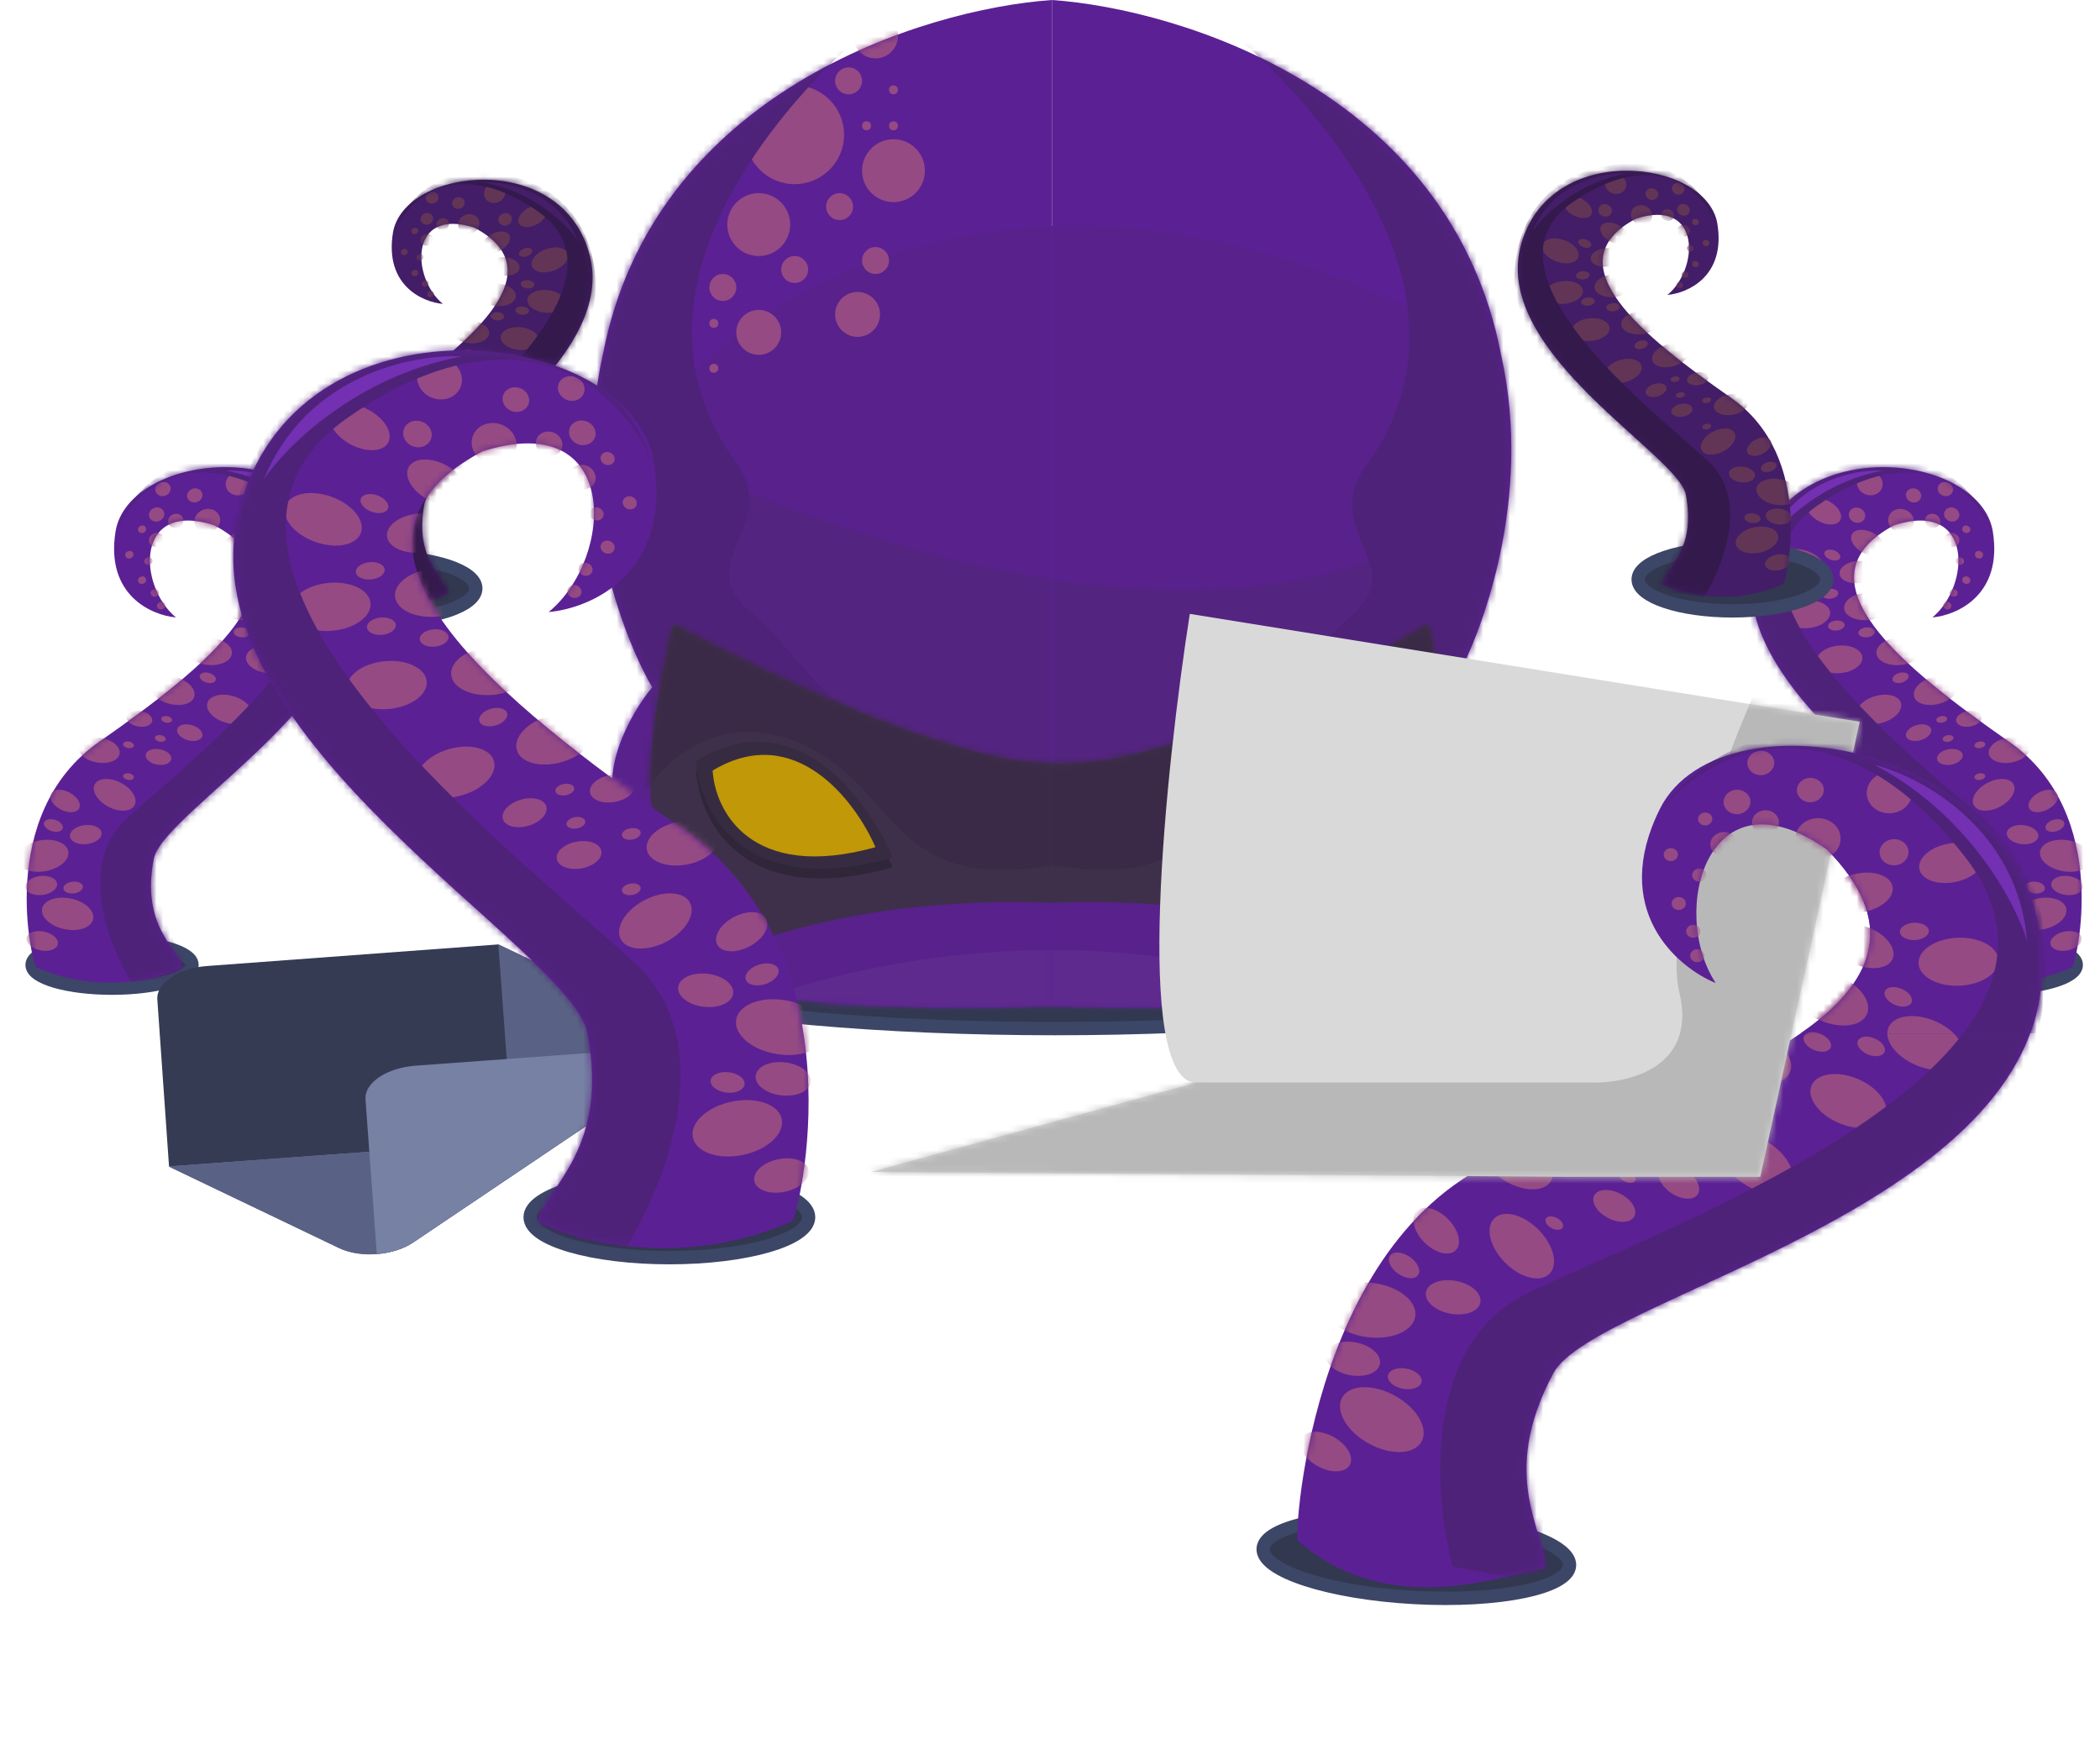 <svg width="315" height="264" viewBox="0 0 315 264" fill="none" xmlns="http://www.w3.org/2000/svg">
<ellipse cx="158.275" cy="142.819" rx="73.43" ry="11.452" fill="#31384F" stroke="#3C4666" stroke-width="2"/>
<path d="M157.793 150.903C105.515 152.52 92.895 144.391 93.12 140.124C98.509 137.429 97.836 130.693 93.12 122.609C89.347 116.141 94.692 106.889 97.836 103.072C93.344 95.437 85.575 74.778 90.425 53.22C97.97 13.878 138.481 1.347 157.793 0V150.903Z" fill="#5C2095"/>
<path d="M157.793 150.903C210.07 152.52 222.69 144.391 222.465 140.124C217.076 137.429 217.749 130.693 222.465 122.609C226.238 116.141 220.893 106.889 217.749 103.072C222.241 95.437 230.01 74.778 225.16 53.22C217.615 13.878 177.104 1.347 157.793 0V150.903Z" fill="#5C2095"/>
<mask id="mask0_45_7083" style="mask-type:alpha" maskUnits="userSpaceOnUse" x="88" y="0" width="139" height="152">
<path d="M157.793 150.903C105.515 152.52 92.895 144.391 93.12 140.124C98.509 137.429 97.836 130.693 93.12 122.609C89.347 116.141 94.692 106.889 97.836 103.072C93.344 95.437 85.575 74.778 90.425 53.22C97.97 13.878 138.481 1.347 157.793 0V150.903Z" fill="#5C2095"/>
<path d="M157.793 150.903C210.07 152.52 222.69 144.391 222.465 140.124C217.076 137.429 217.749 130.693 222.465 122.609C226.238 116.141 220.893 106.889 217.749 103.072C222.241 95.437 230.01 74.778 225.16 53.22C217.615 13.878 177.104 1.347 157.793 0V150.903Z" fill="#5C2095"/>
</mask>
<g mask="url(#mask0_45_7083)">
<circle cx="119.202" cy="20.21" r="7.41" fill="#954A83"/>
<circle cx="134.022" cy="25.6" r="4.716" fill="#954A83"/>
<circle cx="113.812" cy="33.684" r="4.716" fill="#954A83"/>
<circle cx="2.021" cy="2.021" r="2.021" transform="matrix(-1 0 0 1 127.96 28.968)" fill="#954A83"/>
<circle cx="0.674" cy="0.674" r="0.674" transform="matrix(-1 0 0 1 134.696 18.189)" fill="#954A83"/>
<circle cx="0.674" cy="0.674" r="0.674" transform="matrix(-1 0 0 1 134.696 12.8)" fill="#954A83"/>
<circle cx="2.021" cy="2.021" r="2.021" transform="matrix(-1 0 0 1 110.444 41.094)" fill="#954A83"/>
<circle cx="2.021" cy="2.021" r="2.021" transform="matrix(-1 0 0 1 121.223 38.399)" fill="#954A83"/>
<path d="M214.864 47.831C153.964 17.111 112.242 44.013 98.993 61.304C93.154 71.634 80.534 100.243 76.761 132.04C72.989 163.837 173.546 161.457 224.296 156.292C246.527 132.938 275.764 78.55 214.864 47.831Z" fill="#58218C"/>
<path d="M106.402 152.924C124.142 144.615 169.728 133.387 210.148 154.945C207.992 157.101 140.086 154.496 106.402 152.924Z" fill="#5E2A8E"/>
<path d="M206.781 83.535C170.133 98.087 116.508 77.472 94.277 65.346L92.93 63.999C86.642 63.55 75.819 68.58 82.825 92.293C89.831 116.007 171.525 117.893 211.496 115.872C225.194 99.03 243.428 68.984 206.781 83.535Z" fill="#542481"/>
<path d="M137.392 -1.347C120.101 11.003 90.504 42.441 110.445 69.388C117.181 78.82 103.708 84.209 112.466 91.62C118.699 96.894 122.202 103.874 130.747 109.16C135.742 110.959 140.384 112.855 144.128 114.524C138.496 113.165 134.208 111.302 130.747 109.16C113.572 102.975 92.227 97.929 88.887 107.114C84.576 118.971 82.6 67.592 82.15 40.42C92.255 28.07 112.87 3.368 114.487 3.368C116.104 3.368 129.532 -0.674 136.044 -2.695L137.392 -1.347Z" fill="#4F227A"/>
<path d="M177.812 -0.674C195.103 11.677 224.699 43.115 204.758 70.062C198.022 79.493 211.495 84.883 202.737 92.293C196.504 97.567 193.001 104.548 184.456 109.834C179.461 111.633 174.819 113.529 171.075 115.198C176.707 113.839 180.995 111.975 184.456 109.834C201.631 103.649 222.976 98.603 226.316 107.788C230.628 119.644 232.604 68.266 233.053 41.094C222.948 28.743 202.333 4.042 200.716 4.042C199.1 4.042 185.671 2.3365e-05 179.159 -2.021L177.812 -0.674Z" fill="#4F227A"/>
<circle cx="2.021" cy="2.021" r="2.021" transform="matrix(-1 0 0 1 133.35 37.052)" fill="#954A83"/>
<circle cx="2.021" cy="2.021" r="2.021" transform="matrix(-1 0 0 1 129.307 10.105)" fill="#954A83"/>
<circle cx="3.368" cy="3.368" r="3.368" transform="matrix(-1 0 0 1 132.002 43.789)" fill="#954A83"/>
<circle cx="3.368" cy="3.368" r="3.368" transform="matrix(-1 0 0 1 134.696 2.021)" fill="#954A83"/>
<circle cx="3.368" cy="3.368" r="3.368" transform="matrix(-1 0 0 1 117.181 46.483)" fill="#954A83"/>
<circle cx="0.674" cy="0.674" r="0.674" transform="matrix(-1 0 0 1 107.75 47.831)" fill="#954A83"/>
<circle cx="0.674" cy="0.674" r="0.674" transform="matrix(-1 0 0 1 130.654 18.189)" fill="#954A83"/>
<circle cx="0.674" cy="0.674" r="0.674" transform="matrix(-1 0 0 1 107.75 54.568)" fill="#954A83"/>
</g>
<path d="M101.013 93.641C101.013 93.641 139.413 114.524 157.602 114.524V135.408C123.918 134.061 104.382 144.84 104.382 144.84C104.382 144.84 98.358 129.972 97.645 119.914C96.914 109.595 101.013 93.641 101.013 93.641Z" fill="#3E304A"/>
<path d="M214.19 93.641C214.19 93.641 177.812 115.872 157.602 114.524V135.408C191.286 134.061 210.822 144.84 210.822 144.84C210.822 144.84 216.846 129.972 217.559 119.914C218.29 109.595 214.19 93.641 214.19 93.641Z" fill="#3E304A"/>
<mask id="mask1_45_7083" style="mask-type:alpha" maskUnits="userSpaceOnUse" x="97" y="93" width="121" height="52">
<path d="M101.013 93.641C101.013 93.641 139.413 114.524 157.602 114.524V135.408C123.918 134.061 104.382 144.84 104.382 144.84C104.382 144.84 98.358 129.972 97.645 119.914C96.914 109.595 101.013 93.641 101.013 93.641Z" fill="#3E304A"/>
<path d="M214.19 93.641C214.19 93.641 177.812 115.872 157.602 114.524V135.408C191.286 134.061 210.822 144.84 210.822 144.84C210.822 144.84 216.846 129.972 217.559 119.914C218.29 109.595 214.19 93.641 214.19 93.641Z" fill="#3E304A"/>
</mask>
<g mask="url(#mask1_45_7083)">
<path d="M119.202 111.156C106.806 106.306 98.318 115.423 95.623 120.587L94.95 121.261L92.255 115.872L98.992 86.904L158.275 109.809V130.019C158.275 130.019 179.832 126.651 156.254 130.019C132.675 133.387 134.696 117.219 119.202 111.156Z" fill="#3A2A47"/>
<path d="M196.674 111.156C209.07 106.306 217.558 115.423 220.253 120.587L220.926 121.261L223.621 115.872L216.884 86.904L157.601 109.809V130.019C157.601 130.019 136.044 126.651 159.622 130.019C183.201 133.387 181.18 117.219 196.674 111.156Z" fill="#3A2A47"/>
</g>
<path d="M133.906 128.615C130.248 119.966 119.228 104.962 104.417 114.14C104.868 121.61 111.398 134.963 133.906 128.615Z" fill="#372B41"/>
<path d="M131.315 127.067C128.316 120.135 119.235 108.131 106.897 115.57C107.238 121.569 112.6 132.266 131.315 127.067Z" fill="#C09808"/>
<path d="M181.907 128.615C185.566 119.966 196.586 104.962 211.397 114.14C210.945 121.61 204.416 134.963 181.907 128.615Z" fill="#372B41"/>
<path d="M184.498 127.067C187.497 120.135 196.579 108.131 208.916 115.57C208.575 121.569 203.214 132.266 184.498 127.067Z" fill="#C09808"/>
<path d="M133.906 130.09C130.248 121.441 119.228 106.437 104.417 115.615C104.868 123.085 111.398 136.438 133.906 130.09Z" fill="#302639"/>
<path d="M131.315 128.541C128.316 121.61 119.235 109.606 106.897 117.045C107.238 123.044 112.6 133.741 131.315 128.541Z" fill="#120F02"/>
<path d="M181.907 130.09C185.566 121.441 196.586 106.437 211.397 115.615C210.945 123.085 204.416 136.438 181.907 130.09Z" fill="#302639"/>
<path d="M184.498 128.541C187.497 121.61 196.579 109.606 208.916 117.045C208.575 123.044 203.214 133.741 184.498 128.541Z" fill="#120F02"/>
<path d="M133.906 128.615C130.248 119.966 119.228 104.962 104.417 114.14C104.868 121.61 111.398 134.963 133.906 128.615Z" fill="#372B41"/>
<path d="M131.315 127.067C128.316 120.135 119.235 108.131 106.897 115.57C107.238 121.569 112.6 132.266 131.315 127.067Z" fill="#C09808"/>
<path d="M181.907 128.615C185.566 119.966 196.586 104.962 211.397 114.14C210.945 121.61 204.416 134.963 181.907 128.615Z" fill="#372B41"/>
<path d="M184.498 127.067C187.497 120.135 196.579 108.131 208.916 115.57C208.575 121.569 203.214 132.266 184.498 127.067Z" fill="#C09808"/>
<ellipse cx="14.147" cy="4.716" rx="14.147" ry="4.716" transform="matrix(-1 0 0 1 71.37 83.535)" fill="#31384F" stroke="#3C4666" stroke-width="2"/>
<path d="M49.079 88.95C56.965 92.42 64.457 90.396 67.216 88.95C66.559 86.453 62.091 83.825 63.668 75.545C64.813 69.532 92.412 54.488 88.508 38.482C84.565 22.316 60.514 25.076 58.937 34.933C57.675 42.819 63.405 45.316 66.428 45.579C61.697 41.681 61.302 30.991 71.159 34.145C83.776 40.848 69.977 51.888 56.965 60.956C43.954 70.025 48.685 88.556 49.079 88.95Z" fill="#431D67"/>
<mask id="mask2_45_7083" style="mask-type:alpha" maskUnits="userSpaceOnUse" x="47" y="26" width="42" height="65">
<path d="M49.079 88.95C56.965 92.42 64.457 90.396 67.216 88.95C66.559 86.453 62.091 83.825 63.668 75.545C64.813 69.532 92.412 54.488 88.508 38.482C84.565 22.316 60.514 25.076 58.937 34.933C57.675 42.819 63.405 45.316 66.428 45.579C61.697 41.681 61.302 30.991 71.159 34.145C83.776 40.848 69.977 51.888 56.965 60.956C43.954 70.025 48.685 88.556 49.079 88.95Z" fill="#5C2095"/>
</mask>
<g mask="url(#mask2_45_7083)">
<ellipse cx="1.971" cy="1.183" rx="1.971" ry="1.183" transform="matrix(-0.979 -0.202 -0.202 0.979 52.022 84.935)" fill="#623557"/>
<ellipse cx="1.971" cy="1.183" rx="1.971" ry="1.183" transform="matrix(-0.993 0.114 0.114 0.993 51.553 77.415)" fill="#623557"/>
<ellipse cx="1.971" cy="1.183" rx="1.971" ry="1.183" transform="matrix(-0.993 0.114 0.114 0.993 57.073 71.107)" fill="#623557"/>
<ellipse cx="1.971" cy="1.183" rx="1.971" ry="1.183" transform="matrix(-0.886 -0.465 -0.465 0.886 54.978 68.207)" fill="#623557"/>
<ellipse cx="2.786" cy="1.671" rx="2.786" ry="1.671" transform="matrix(-0.886 -0.465 -0.465 0.886 62.074 67.387)" fill="#623557"/>
<ellipse cx="2.577" cy="1.546" rx="2.577" ry="1.546" transform="matrix(-0.985 -0.174 -0.174 0.985 59.708 60.963)" fill="#623557"/>
<ellipse cx="1.611" cy="0.967" rx="1.611" ry="0.967" transform="matrix(-0.985 -0.174 -0.174 0.985 66.018 62.204)" fill="#623557"/>
<ellipse cx="0.679" cy="0.407" rx="0.679" ry="0.407" transform="matrix(-0.985 -0.174 -0.174 0.985 65.23 60.303)" fill="#623557"/>
<ellipse cx="0.679" cy="0.407" rx="0.679" ry="0.407" transform="matrix(-0.985 -0.174 -0.174 0.985 66.018 57.937)" fill="#623557"/>
<ellipse cx="0.679" cy="0.407" rx="0.679" ry="0.407" transform="matrix(-0.985 -0.174 -0.174 0.985 61.286 65.034)" fill="#623557"/>
<ellipse cx="0.679" cy="0.407" rx="0.679" ry="0.407" transform="matrix(-0.985 -0.174 -0.174 0.985 61.286 61.091)" fill="#623557"/>
<ellipse cx="1.611" cy="0.967" rx="1.611" ry="0.967" transform="matrix(-0.985 -0.174 -0.174 0.985 63.651 57.472)" fill="#623557"/>
<ellipse cx="1.611" cy="0.967" rx="1.611" ry="0.967" transform="matrix(-0.961 -0.278 -0.278 0.961 69.961 59.386)" fill="#623557"/>
<ellipse cx="2.847" cy="1.708" rx="2.847" ry="1.708" transform="matrix(-0.961 -0.278 -0.278 0.961 69.171 53.765)" fill="#623557"/>
<ellipse cx="2.847" cy="1.708" rx="2.847" ry="1.708" transform="matrix(-0.995 -0.095 -0.095 0.995 73.531 48.343)" fill="#623557"/>
<ellipse cx="2.847" cy="1.708" rx="2.847" ry="1.708" transform="matrix(-0.995 -0.095 -0.095 0.995 77.53 42.769)" fill="#623557"/>
<ellipse cx="2.31" cy="1.386" rx="2.31" ry="1.386" transform="matrix(-0.995 -0.095 -0.095 0.995 78.069 38.797)" fill="#623557"/>
<ellipse cx="2.31" cy="1.386" rx="2.31" ry="1.386" transform="matrix(-0.881 0.474 0.474 0.881 75.745 34.044)" fill="#623557"/>
<ellipse cx="2.31" cy="1.386" rx="2.31" ry="1.386" transform="matrix(-0.881 0.474 0.474 0.881 81.265 30.101)" fill="#623557"/>
<ellipse cx="2.847" cy="1.708" rx="2.847" ry="1.708" transform="matrix(-0.961 -0.278 -0.278 0.961 76.269 56.13)" fill="#623557"/>
<ellipse cx="2.847" cy="1.708" rx="2.847" ry="1.708" transform="matrix(-0.995 -0.095 -0.095 0.995 80.944 49.349)" fill="#623557"/>
<ellipse cx="2.847" cy="1.708" rx="2.847" ry="1.708" transform="matrix(-0.995 -0.095 -0.095 0.995 84.943 43.775)" fill="#623557"/>
<ellipse cx="2.847" cy="1.708" rx="2.847" ry="1.708" transform="matrix(-0.942 0.337 0.337 0.942 84.58 36.41)" fill="#623557"/>
<ellipse cx="1.029" cy="0.618" rx="1.029" ry="0.618" transform="matrix(-0.961 -0.278 -0.278 0.961 71.537 52.754)" fill="#623557"/>
<ellipse cx="1.029" cy="0.618" rx="1.029" ry="0.618" transform="matrix(-0.995 -0.095 -0.095 0.995 75.669 46.91)" fill="#623557"/>
<ellipse cx="1.029" cy="0.618" rx="1.029" ry="0.618" transform="matrix(-0.995 -0.095 -0.095 0.995 79.423 46.068)" fill="#623557"/>
<ellipse cx="1.029" cy="0.618" rx="1.029" ry="0.618" transform="matrix(-0.995 -0.095 -0.095 0.995 80.212 42.125)" fill="#623557"/>
<ellipse cx="1.029" cy="0.618" rx="1.029" ry="0.618" transform="matrix(-0.942 0.337 0.337 0.942 79.596 36.925)" fill="#623557"/>
<ellipse cx="1.029" cy="0.933" rx="1.029" ry="0.933" transform="matrix(-0.942 0.337 0.337 0.942 76.429 31.678)" fill="#623557"/>
<ellipse cx="1.615" cy="1.463" rx="1.615" ry="1.463" transform="matrix(-0.942 0.337 0.337 0.942 75.224 27.039)" fill="#623557"/>
<ellipse cx="1.615" cy="1.463" rx="1.615" ry="1.463" transform="matrix(-0.942 0.337 0.337 0.942 71.34 31.678)" fill="#623557"/>
<ellipse cx="0.958" cy="0.868" rx="0.958" ry="0.868" transform="matrix(-0.942 0.337 0.337 0.942 69.375 29.312)" fill="#623557"/>
<ellipse cx="0.958" cy="0.868" rx="0.958" ry="0.868" transform="matrix(-0.942 0.337 0.337 0.942 65.432 28.524)" fill="#623557"/>
<ellipse cx="0.958" cy="0.868" rx="0.958" ry="0.868" transform="matrix(-0.942 0.337 0.337 0.942 67.01 32.467)" fill="#623557"/>
<ellipse cx="0.958" cy="0.868" rx="0.958" ry="0.868" transform="matrix(-0.942 0.337 0.337 0.942 64.644 31.678)" fill="#623557"/>
<ellipse cx="0.958" cy="0.868" rx="0.958" ry="0.868" transform="matrix(-0.942 0.337 0.337 0.942 64.644 34.833)" fill="#623557"/>
<ellipse cx="0.508" cy="0.46" rx="0.508" ry="0.46" transform="matrix(-0.942 0.337 0.337 0.942 62.553 34.044)" fill="#623557"/>
<ellipse cx="0.508" cy="0.46" rx="0.508" ry="0.46" transform="matrix(-0.942 0.337 0.337 0.942 60.976 37.198)" fill="#623557"/>
<ellipse cx="0.508" cy="0.46" rx="0.508" ry="0.46" transform="matrix(-0.942 0.337 0.337 0.942 63.341 37.987)" fill="#623557"/>
<ellipse cx="0.508" cy="0.46" rx="0.508" ry="0.46" transform="matrix(-0.942 0.337 0.337 0.942 62.553 40.352)" fill="#623557"/>
<ellipse cx="0.508" cy="0.46" rx="0.508" ry="0.46" transform="matrix(-0.942 0.337 0.337 0.942 64.131 41.93)" fill="#623557"/>
<ellipse cx="0.508" cy="0.46" rx="0.508" ry="0.46" transform="matrix(-0.942 0.337 0.337 0.942 64.919 43.507)" fill="#623557"/>
<ellipse cx="1.216" cy="0.729" rx="1.216" ry="0.729" transform="matrix(-0.993 0.114 0.114 0.993 54.81 78.204)" fill="#623557"/>
<ellipse cx="1.216" cy="0.729" rx="1.216" ry="0.729" transform="matrix(-0.954 -0.298 -0.298 0.954 52.612 71.043)" fill="#623557"/>
<ellipse cx="3.231" cy="1.939" rx="3.231" ry="1.939" transform="matrix(-0.979 -0.202 -0.202 0.979 56.555 81.086)" fill="#623557"/>
<ellipse cx="3.231" cy="1.939" rx="3.231" ry="1.939" transform="matrix(-0.986 0.166 0.166 0.986 52.757 72.684)" fill="#623557"/>
<path d="M60.143 70.712C54.15 76.39 58.171 86.484 60.931 90.821L70.788 89.638C66.188 87.535 60.064 80.806 72.366 70.712C84.667 60.619 88.794 48.895 89.32 44.295C89.714 40.352 88.452 29.391 77.097 26.552C65.742 23.714 60.406 30.495 58.96 35.227C60.931 29.838 68.344 23.162 80.645 31.678C96.023 42.324 67.634 63.615 60.143 70.712Z" fill="#34194C"/>
</g>
<path d="M72.61 27.381C76.044 27.191 83.672 28.672 86.704 36.12C85.131 33.788 80.111 28.776 72.61 27.381Z" fill="#441E69"/>
<ellipse cx="11.993" cy="3.482" rx="11.993" ry="3.482" transform="matrix(-1 0 0 1 28.801 141.245)" fill="#31384F" stroke="#3C4666" stroke-width="2"/>
<path d="M5.405 145.07C14.945 149.267 24.008 146.819 27.346 145.07C26.552 142.049 21.146 138.869 23.054 128.852C24.439 121.579 57.826 103.379 53.103 84.016C48.334 64.46 19.238 67.799 17.33 79.724C15.803 89.263 22.736 92.284 26.392 92.602C20.669 87.886 20.192 74.954 32.116 78.77C47.38 86.878 30.685 100.234 14.945 111.204C-0.795 122.175 4.928 144.593 5.405 145.07Z" fill="#5C2095"/>
<mask id="mask3_45_7083" style="mask-type:alpha" maskUnits="userSpaceOnUse" x="4" y="70" width="50" height="78">
<path d="M5.404 145.07C14.944 149.267 24.007 146.819 27.345 145.07C26.55 142.049 21.145 138.869 23.053 128.852C24.438 121.579 57.825 103.379 53.102 84.016C48.333 64.46 19.237 67.799 17.329 79.724C15.803 89.263 22.735 92.284 26.392 92.602C20.668 87.886 20.191 74.954 32.115 78.77C47.379 86.878 30.684 100.234 14.944 111.204C-0.796 122.175 4.927 144.593 5.404 145.07Z" fill="#5C2095"/>
</mask>
<g mask="url(#mask3_45_7083)">
<ellipse cx="2.385" cy="1.431" rx="2.385" ry="1.431" transform="matrix(-0.979 -0.202 -0.202 0.979 8.964 140.212)" fill="#954A83"/>
<ellipse cx="2.385" cy="1.431" rx="2.385" ry="1.431" transform="matrix(-0.993 0.114 0.114 0.993 8.397 131.115)" fill="#954A83"/>
<ellipse cx="2.385" cy="1.431" rx="2.385" ry="1.431" transform="matrix(-0.993 0.114 0.114 0.993 15.074 123.484)" fill="#954A83"/>
<ellipse cx="2.385" cy="1.431" rx="2.385" ry="1.431" transform="matrix(-0.886 -0.465 -0.465 0.886 12.54 119.976)" fill="#954A83"/>
<ellipse cx="3.37" cy="2.022" rx="3.37" ry="2.022" transform="matrix(-0.886 -0.465 -0.465 0.886 21.126 118.983)" fill="#954A83"/>
<ellipse cx="3.118" cy="1.871" rx="3.118" ry="1.871" transform="matrix(-0.985 -0.174 -0.174 0.985 18.264 111.212)" fill="#954A83"/>
<ellipse cx="1.949" cy="1.17" rx="1.949" ry="1.17" transform="matrix(-0.985 -0.174 -0.174 0.985 25.895 112.714)" fill="#954A83"/>
<ellipse cx="0.821" cy="0.493" rx="0.821" ry="0.493" transform="matrix(-0.985 -0.174 -0.174 0.985 24.941 110.413)" fill="#954A83"/>
<ellipse cx="0.821" cy="0.493" rx="0.821" ry="0.493" transform="matrix(-0.985 -0.174 -0.174 0.985 25.895 107.552)" fill="#954A83"/>
<ellipse cx="0.821" cy="0.493" rx="0.821" ry="0.493" transform="matrix(-0.985 -0.174 -0.174 0.985 20.172 116.137)" fill="#954A83"/>
<ellipse cx="0.821" cy="0.493" rx="0.821" ry="0.493" transform="matrix(-0.985 -0.174 -0.174 0.985 20.172 111.367)" fill="#954A83"/>
<ellipse cx="1.949" cy="1.17" rx="1.949" ry="1.17" transform="matrix(-0.985 -0.174 -0.174 0.985 23.033 106.99)" fill="#954A83"/>
<ellipse cx="1.949" cy="1.17" rx="1.949" ry="1.17" transform="matrix(-0.961 -0.278 -0.278 0.961 30.665 109.305)" fill="#954A83"/>
<ellipse cx="3.444" cy="2.066" rx="3.444" ry="2.066" transform="matrix(-0.961 -0.278 -0.278 0.961 29.711 102.505)" fill="#954A83"/>
<ellipse cx="3.444" cy="2.066" rx="3.444" ry="2.066" transform="matrix(-0.995 -0.095 -0.095 0.995 34.984 95.946)" fill="#954A83"/>
<ellipse cx="3.444" cy="2.066" rx="3.444" ry="2.066" transform="matrix(-0.995 -0.095 -0.095 0.995 39.823 89.203)" fill="#954A83"/>
<ellipse cx="2.794" cy="1.676" rx="2.794" ry="1.676" transform="matrix(-0.995 -0.095 -0.095 0.995 40.476 84.397)" fill="#954A83"/>
<ellipse cx="2.794" cy="1.676" rx="2.794" ry="1.676" transform="matrix(-0.881 0.474 0.474 0.881 37.664 78.648)" fill="#954A83"/>
<ellipse cx="2.794" cy="1.676" rx="2.794" ry="1.676" transform="matrix(-0.881 0.474 0.474 0.881 44.341 73.878)" fill="#954A83"/>
<ellipse cx="3.444" cy="2.066" rx="3.444" ry="2.066" transform="matrix(-0.961 -0.278 -0.278 0.961 38.297 105.366)" fill="#954A83"/>
<ellipse cx="3.444" cy="2.066" rx="3.444" ry="2.066" transform="matrix(-0.995 -0.095 -0.095 0.995 43.953 97.163)" fill="#954A83"/>
<ellipse cx="3.444" cy="2.066" rx="3.444" ry="2.066" transform="matrix(-0.995 -0.095 -0.095 0.995 48.79 90.42)" fill="#954A83"/>
<ellipse cx="3.444" cy="2.066" rx="3.444" ry="2.066" transform="matrix(-0.942 0.337 0.337 0.942 48.352 81.51)" fill="#954A83"/>
<ellipse cx="1.245" cy="0.747" rx="1.245" ry="0.747" transform="matrix(-0.961 -0.278 -0.278 0.961 32.573 101.281)" fill="#954A83"/>
<ellipse cx="1.245" cy="0.747" rx="1.245" ry="0.747" transform="matrix(-0.995 -0.095 -0.095 0.995 37.57 94.212)" fill="#954A83"/>
<ellipse cx="1.245" cy="0.747" rx="1.245" ry="0.747" transform="matrix(-0.995 -0.095 -0.095 0.995 42.112 93.193)" fill="#954A83"/>
<ellipse cx="1.245" cy="0.747" rx="1.245" ry="0.747" transform="matrix(-0.995 -0.095 -0.095 0.995 43.066 88.423)" fill="#954A83"/>
<ellipse cx="1.245" cy="0.747" rx="1.245" ry="0.747" transform="matrix(-0.942 0.337 0.337 0.942 42.321 82.133)" fill="#954A83"/>
<ellipse cx="1.245" cy="1.128" rx="1.245" ry="1.128" transform="matrix(-0.942 0.337 0.337 0.942 38.49 75.786)" fill="#954A83"/>
<ellipse cx="1.953" cy="1.77" rx="1.953" ry="1.77" transform="matrix(-0.942 0.337 0.337 0.942 37.033 70.173)" fill="#954A83"/>
<ellipse cx="1.953" cy="1.77" rx="1.953" ry="1.77" transform="matrix(-0.942 0.337 0.337 0.942 32.335 75.786)" fill="#954A83"/>
<ellipse cx="1.159" cy="1.051" rx="1.159" ry="1.051" transform="matrix(-0.942 0.337 0.337 0.942 29.957 72.924)" fill="#954A83"/>
<ellipse cx="1.159" cy="1.051" rx="1.159" ry="1.051" transform="matrix(-0.942 0.337 0.337 0.942 25.188 71.97)" fill="#954A83"/>
<ellipse cx="1.159" cy="1.051" rx="1.159" ry="1.051" transform="matrix(-0.942 0.337 0.337 0.942 27.096 76.74)" fill="#954A83"/>
<ellipse cx="1.159" cy="1.051" rx="1.159" ry="1.051" transform="matrix(-0.942 0.337 0.337 0.942 24.233 75.786)" fill="#954A83"/>
<ellipse cx="1.159" cy="1.051" rx="1.159" ry="1.051" transform="matrix(-0.942 0.337 0.337 0.942 24.233 79.601)" fill="#954A83"/>
<ellipse cx="0.614" cy="0.557" rx="0.614" ry="0.557" transform="matrix(-0.942 0.337 0.337 0.942 21.705 78.648)" fill="#954A83"/>
<ellipse cx="0.614" cy="0.557" rx="0.614" ry="0.557" transform="matrix(-0.942 0.337 0.337 0.942 19.797 82.464)" fill="#954A83"/>
<ellipse cx="0.614" cy="0.557" rx="0.614" ry="0.557" transform="matrix(-0.942 0.337 0.337 0.942 22.658 83.418)" fill="#954A83"/>
<ellipse cx="0.614" cy="0.557" rx="0.614" ry="0.557" transform="matrix(-0.942 0.337 0.337 0.942 21.705 86.279)" fill="#954A83"/>
<ellipse cx="0.614" cy="0.557" rx="0.614" ry="0.557" transform="matrix(-0.942 0.337 0.337 0.942 23.612 88.187)" fill="#954A83"/>
<ellipse cx="0.614" cy="0.557" rx="0.614" ry="0.557" transform="matrix(-0.942 0.337 0.337 0.942 24.566 90.095)" fill="#954A83"/>
<ellipse cx="1.471" cy="0.882" rx="1.471" ry="0.882" transform="matrix(-0.993 0.114 0.114 0.993 12.338 132.069)" fill="#954A83"/>
<ellipse cx="1.471" cy="0.882" rx="1.471" ry="0.882" transform="matrix(-0.954 -0.298 -0.298 0.954 9.679 123.407)" fill="#954A83"/>
<ellipse cx="3.909" cy="2.345" rx="3.909" ry="2.345" transform="matrix(-0.979 -0.202 -0.202 0.979 14.448 135.557)" fill="#954A83"/>
<ellipse cx="3.909" cy="2.345" rx="3.909" ry="2.345" transform="matrix(-0.986 0.166 0.166 0.986 9.854 125.391)" fill="#954A83"/>
<path d="M18.789 123.007C11.539 129.875 16.404 142.086 19.743 147.333L31.667 145.902C26.102 143.358 18.693 135.217 33.575 123.007C48.457 110.796 53.449 96.614 54.085 91.049C54.562 86.279 53.036 73.019 39.299 69.585C25.562 66.151 19.107 74.355 17.358 80.079C19.743 73.56 28.71 65.483 43.592 75.786C62.194 88.664 27.851 114.421 18.789 123.007Z" fill="#4F227A"/>
</g>
<path d="M33.872 70.588C38.027 70.357 47.254 72.148 50.922 81.159C49.019 78.338 42.946 72.274 33.872 70.588Z" fill="#7330B3"/>
<ellipse cx="299.446" cy="144.726" rx="11.993" ry="3.482" fill="#31384F" stroke="#3C4666" stroke-width="2"/>
<path d="M310.849 145.07C301.309 149.267 292.246 146.819 288.907 145.07C289.702 142.049 295.108 138.869 293.2 128.852C291.815 121.579 258.428 103.379 263.151 84.016C267.92 64.46 297.016 67.799 298.924 79.724C300.45 89.263 293.518 92.284 289.861 92.602C295.585 87.886 296.062 74.954 284.138 78.77C268.874 86.878 285.569 100.234 301.309 111.204C317.049 122.175 311.326 144.593 310.849 145.07Z" fill="#5C2095"/>
<mask id="mask4_45_7083" style="mask-type:alpha" maskUnits="userSpaceOnUse" x="262" y="70" width="51" height="78">
<path d="M310.85 145.07C301.31 149.267 292.247 146.819 288.908 145.07C289.703 142.049 295.109 138.869 293.201 128.852C291.816 121.579 258.429 103.379 263.152 84.016C267.921 64.46 297.017 67.799 298.925 79.724C300.451 89.263 293.519 92.284 289.862 92.602C295.586 87.886 296.063 74.954 284.139 78.77C268.875 86.878 285.57 100.234 301.31 111.204C317.05 122.175 311.326 144.593 310.85 145.07Z" fill="#5C2095"/>
</mask>
<g mask="url(#mask4_45_7083)">
<ellipse cx="309.915" cy="141.132" rx="2.385" ry="1.431" transform="rotate(-11.656 309.915 141.132)" fill="#954A83"/>
<ellipse cx="310.062" cy="132.81" rx="2.385" ry="1.431" transform="rotate(6.569 310.062 132.81)" fill="#954A83"/>
<ellipse cx="303.385" cy="125.178" rx="2.385" ry="1.431" transform="rotate(6.569 303.385 125.178)" fill="#954A83"/>
<ellipse cx="306.491" cy="120.135" rx="2.385" ry="1.431" transform="rotate(-27.686 306.491 120.135)" fill="#954A83"/>
<ellipse cx="299.051" cy="119.208" rx="3.37" ry="2.022" transform="rotate(-27.686 299.051 119.208)" fill="#954A83"/>
<ellipse cx="301.386" cy="112.513" rx="3.118" ry="1.871" transform="rotate(-10.008 301.386 112.513)" fill="#954A83"/>
<ellipse cx="292.481" cy="113.527" rx="1.949" ry="1.17" transform="rotate(-10.008 292.481 113.527)" fill="#954A83"/>
<ellipse cx="292.207" cy="110.756" rx="0.821" ry="0.493" transform="rotate(-10.008 292.207 110.756)" fill="#954A83"/>
<ellipse cx="291.252" cy="107.894" rx="0.821" ry="0.493" transform="rotate(-10.008 291.252 107.894)" fill="#954A83"/>
<ellipse cx="296.976" cy="116.48" rx="0.821" ry="0.493" transform="rotate(-10.008 296.976 116.48)" fill="#954A83"/>
<ellipse cx="296.976" cy="111.71" rx="0.821" ry="0.493" transform="rotate(-10.008 296.976 111.71)" fill="#954A83"/>
<ellipse cx="295.344" cy="107.803" rx="1.949" ry="1.17" transform="rotate(-10.008 295.344 107.803)" fill="#954A83"/>
<ellipse cx="287.787" cy="109.886" rx="1.949" ry="1.17" transform="rotate(-16.151 287.787 109.886)" fill="#954A83"/>
<ellipse cx="290.425" cy="103.531" rx="3.444" ry="2.066" transform="rotate(-16.151 290.425 103.531)" fill="#954A83"/>
<ellipse cx="284.894" cy="97.676" rx="3.444" ry="2.066" transform="rotate(-5.443 284.894 97.676)" fill="#954A83"/>
<ellipse cx="280.055" cy="90.933" rx="3.444" ry="2.066" transform="rotate(-5.443 280.055 90.933)" fill="#954A83"/>
<ellipse cx="278.719" cy="85.801" rx="2.794" ry="1.676" transform="rotate(-5.443 278.719 85.801)" fill="#954A83"/>
<ellipse cx="280.257" cy="81.447" rx="2.794" ry="1.676" transform="rotate(28.265 280.257 81.447)" fill="#954A83"/>
<ellipse cx="273.58" cy="76.677" rx="2.794" ry="1.676" transform="rotate(28.265 273.58 76.677)" fill="#954A83"/>
<ellipse cx="281.84" cy="106.393" rx="3.444" ry="2.066" transform="rotate(-16.151 281.84 106.393)" fill="#954A83"/>
<ellipse cx="275.925" cy="98.893" rx="3.444" ry="2.066" transform="rotate(-5.443 275.925 98.893)" fill="#954A83"/>
<ellipse cx="271.088" cy="92.15" rx="3.444" ry="2.066" transform="rotate(-5.443 271.088 92.15)" fill="#954A83"/>
<ellipse cx="270.448" cy="84.615" rx="3.444" ry="2.066" transform="rotate(19.692 270.448 84.615)" fill="#954A83"/>
<ellipse cx="285.084" cy="101.652" rx="1.245" ry="0.747" transform="rotate(-16.151 285.084 101.652)" fill="#954A83"/>
<ellipse cx="279.994" cy="94.838" rx="1.245" ry="0.747" transform="rotate(-5.443 279.994 94.838)" fill="#954A83"/>
<ellipse cx="275.452" cy="93.819" rx="1.245" ry="0.747" transform="rotate(-5.443 275.452 93.819)" fill="#954A83"/>
<ellipse cx="274.498" cy="89.049" rx="1.245" ry="0.747" transform="rotate(-5.443 274.498 89.049)" fill="#954A83"/>
<ellipse cx="274.853" cy="83.256" rx="1.245" ry="0.747" transform="rotate(19.692 274.853 83.256)" fill="#954A83"/>
<ellipse cx="278.556" cy="77.268" rx="1.245" ry="1.128" transform="rotate(19.692 278.556 77.268)" fill="#954A83"/>
<ellipse cx="280.463" cy="72.498" rx="1.953" ry="1.77" transform="rotate(19.692 280.463 72.498)" fill="#954A83"/>
<ellipse cx="285.161" cy="78.111" rx="1.953" ry="1.77" transform="rotate(19.692 285.161 78.111)" fill="#954A83"/>
<ellipse cx="287.034" cy="74.304" rx="1.159" ry="1.051" transform="rotate(19.692 287.034 74.304)" fill="#954A83"/>
<ellipse cx="291.804" cy="73.35" rx="1.159" ry="1.051" transform="rotate(19.692 291.804 73.35)" fill="#954A83"/>
<ellipse cx="289.896" cy="78.12" rx="1.159" ry="1.051" transform="rotate(19.692 289.896 78.12)" fill="#954A83"/>
<ellipse cx="292.758" cy="77.166" rx="1.159" ry="1.051" transform="rotate(19.692 292.758 77.166)" fill="#954A83"/>
<ellipse cx="292.758" cy="80.981" rx="1.159" ry="1.051" transform="rotate(19.692 292.758 80.981)" fill="#954A83"/>
<ellipse cx="294.94" cy="79.379" rx="0.614" ry="0.557" transform="rotate(19.692 294.94 79.379)" fill="#954A83"/>
<ellipse cx="296.848" cy="83.195" rx="0.614" ry="0.557" transform="rotate(19.692 296.848 83.195)" fill="#954A83"/>
<ellipse cx="293.987" cy="84.149" rx="0.614" ry="0.557" transform="rotate(19.692 293.987 84.149)" fill="#954A83"/>
<ellipse cx="294.94" cy="87.011" rx="0.614" ry="0.557" transform="rotate(19.692 294.94 87.011)" fill="#954A83"/>
<ellipse cx="293.032" cy="88.919" rx="0.614" ry="0.557" transform="rotate(19.692 293.032 88.919)" fill="#954A83"/>
<ellipse cx="292.078" cy="90.826" rx="0.614" ry="0.557" transform="rotate(19.692 292.078 90.826)" fill="#954A83"/>
<ellipse cx="305.276" cy="133.114" rx="1.471" ry="0.882" transform="rotate(6.569 305.276 133.114)" fill="#954A83"/>
<ellipse cx="308.242" cy="123.811" rx="1.471" ry="0.882" transform="rotate(-17.354 308.242 123.811)" fill="#954A83"/>
<ellipse cx="306.108" cy="137.064" rx="3.909" ry="2.345" transform="rotate(-11.656 306.108 137.064)" fill="#954A83"/>
<ellipse cx="309.865" cy="128.352" rx="3.909" ry="2.345" transform="rotate(9.544 309.865 128.352)" fill="#954A83"/>
<path d="M297.465 123.007C304.715 129.875 299.85 142.086 296.511 147.333L284.587 145.902C290.151 143.358 297.561 135.217 282.679 123.007C267.797 110.796 262.805 96.614 262.169 91.049C261.692 86.279 263.218 73.019 276.955 69.585C290.692 66.151 297.147 74.355 298.896 80.079C296.511 73.56 287.544 65.483 272.662 75.786C254.06 88.664 288.403 114.421 297.465 123.007Z" fill="#4F227A"/>
</g>
<path d="M282.382 70.588C278.227 70.357 269 72.148 265.332 81.159C267.234 78.338 273.308 72.274 282.382 70.588Z" fill="#7330B3"/>
<ellipse cx="14.147" cy="4.716" rx="14.147" ry="4.716" transform="matrix(-1 0 0 1 274.018 82.188)" fill="#31384F" stroke="#3C4666" stroke-width="2"/>
<path d="M267.468 87.603C259.583 91.073 252.091 89.049 249.331 87.603C249.989 85.106 254.457 82.477 252.88 74.197C251.735 68.184 224.136 53.141 228.04 37.135C231.983 20.969 256.034 23.729 257.611 33.586C258.873 41.472 253.143 43.969 250.12 44.232C254.851 40.334 255.246 29.643 245.389 32.797C232.772 39.5 246.571 50.54 259.583 59.609C272.594 68.677 267.863 87.209 267.468 87.603Z" fill="#431D67"/>
<mask id="mask5_45_7083" style="mask-type:alpha" maskUnits="userSpaceOnUse" x="227" y="25" width="42" height="65">
<path d="M267.468 87.603C259.583 91.073 252.091 89.049 249.331 87.603C249.989 85.106 254.457 82.477 252.88 74.197C251.735 68.184 224.136 53.141 228.04 37.135C231.983 20.969 256.034 23.729 257.611 33.586C258.873 41.472 253.143 43.969 250.12 44.232C254.851 40.334 255.246 29.643 245.389 32.797C232.772 39.5 246.571 50.54 259.583 59.609C272.594 68.677 267.863 87.209 267.468 87.603Z" fill="#5C2095"/>
</mask>
<g mask="url(#mask5_45_7083)">
<ellipse cx="266.696" cy="84.348" rx="1.971" ry="1.183" transform="rotate(-11.656 266.696 84.348)" fill="#623557"/>
<ellipse cx="266.818" cy="77.469" rx="1.971" ry="1.183" transform="rotate(6.569 266.818 77.469)" fill="#623557"/>
<ellipse cx="261.298" cy="71.16" rx="1.971" ry="1.183" transform="rotate(6.569 261.298 71.16)" fill="#623557"/>
<ellipse cx="263.865" cy="66.991" rx="1.971" ry="1.183" transform="rotate(-27.686 263.865 66.991)" fill="#623557"/>
<ellipse cx="257.717" cy="66.225" rx="2.786" ry="1.671" transform="rotate(-27.686 257.717 66.225)" fill="#623557"/>
<ellipse cx="259.647" cy="60.69" rx="2.577" ry="1.546" transform="rotate(-10.008 259.647 60.69)" fill="#623557"/>
<ellipse cx="252.285" cy="61.529" rx="1.611" ry="0.967" transform="rotate(-10.008 252.285 61.529)" fill="#623557"/>
<ellipse cx="252.057" cy="59.238" rx="0.679" ry="0.407" transform="rotate(-10.008 252.057 59.238)" fill="#623557"/>
<ellipse cx="251.269" cy="56.873" rx="0.679" ry="0.407" transform="rotate(-10.008 251.269 56.873)" fill="#623557"/>
<ellipse cx="256.001" cy="63.97" rx="0.679" ry="0.407" transform="rotate(-10.008 256.001 63.97)" fill="#623557"/>
<ellipse cx="256.001" cy="60.027" rx="0.679" ry="0.407" transform="rotate(-10.008 256.001 60.027)" fill="#623557"/>
<ellipse cx="254.651" cy="56.797" rx="1.611" ry="0.967" transform="rotate(-10.008 254.651 56.797)" fill="#623557"/>
<ellipse cx="248.404" cy="58.519" rx="1.611" ry="0.967" transform="rotate(-16.151 248.404 58.519)" fill="#623557"/>
<ellipse cx="250.586" cy="53.266" rx="2.847" ry="1.708" transform="rotate(-16.151 250.586 53.266)" fill="#623557"/>
<ellipse cx="246.012" cy="48.426" rx="2.847" ry="1.708" transform="rotate(-5.443 246.012 48.426)" fill="#623557"/>
<ellipse cx="242.013" cy="42.852" rx="2.847" ry="1.708" transform="rotate(-5.443 242.013 42.852)" fill="#623557"/>
<ellipse cx="240.909" cy="38.61" rx="2.31" ry="1.386" transform="rotate(-5.443 240.909 38.61)" fill="#623557"/>
<ellipse cx="242.181" cy="35.011" rx="2.31" ry="1.386" transform="rotate(28.265 242.181 35.011)" fill="#623557"/>
<ellipse cx="236.661" cy="31.068" rx="2.31" ry="1.386" transform="rotate(28.265 236.661 31.068)" fill="#623557"/>
<ellipse cx="243.489" cy="55.632" rx="2.847" ry="1.708" transform="rotate(-16.151 243.489 55.632)" fill="#623557"/>
<ellipse cx="238.599" cy="49.432" rx="2.847" ry="1.708" transform="rotate(-5.443 238.599 49.432)" fill="#623557"/>
<ellipse cx="234.6" cy="43.858" rx="2.847" ry="1.708" transform="rotate(-5.443 234.6 43.858)" fill="#623557"/>
<ellipse cx="234.072" cy="37.63" rx="2.847" ry="1.708" transform="rotate(19.692 234.072 37.63)" fill="#623557"/>
<ellipse cx="246.171" cy="51.713" rx="1.029" ry="0.618" transform="rotate(-16.151 246.171 51.713)" fill="#623557"/>
<ellipse cx="241.962" cy="46.08" rx="1.029" ry="0.618" transform="rotate(-5.443 241.962 46.08)" fill="#623557"/>
<ellipse cx="238.208" cy="45.237" rx="1.029" ry="0.618" transform="rotate(-5.443 238.208 45.237)" fill="#623557"/>
<ellipse cx="237.419" cy="41.295" rx="1.029" ry="0.618" transform="rotate(-5.443 237.419 41.295)" fill="#623557"/>
<ellipse cx="237.713" cy="36.506" rx="1.029" ry="0.618" transform="rotate(19.692 237.713 36.506)" fill="#623557"/>
<ellipse cx="240.774" cy="31.556" rx="1.029" ry="0.933" transform="rotate(19.692 240.774 31.556)" fill="#623557"/>
<ellipse cx="242.351" cy="27.613" rx="1.615" ry="1.463" transform="rotate(19.692 242.351 27.613)" fill="#623557"/>
<ellipse cx="246.235" cy="32.253" rx="1.615" ry="1.463" transform="rotate(19.692 246.235 32.253)" fill="#623557"/>
<ellipse cx="247.782" cy="29.106" rx="0.958" ry="0.868" transform="rotate(19.692 247.782 29.106)" fill="#623557"/>
<ellipse cx="251.726" cy="28.317" rx="0.958" ry="0.868" transform="rotate(19.692 251.726 28.317)" fill="#623557"/>
<ellipse cx="250.148" cy="32.26" rx="0.958" ry="0.868" transform="rotate(19.692 250.148 32.26)" fill="#623557"/>
<ellipse cx="252.514" cy="31.472" rx="0.958" ry="0.868" transform="rotate(19.692 252.514 31.472)" fill="#623557"/>
<ellipse cx="252.514" cy="34.626" rx="0.958" ry="0.868" transform="rotate(19.692 252.514 34.626)" fill="#623557"/>
<ellipse cx="254.318" cy="33.301" rx="0.508" ry="0.46" transform="rotate(19.692 254.318 33.301)" fill="#623557"/>
<ellipse cx="255.895" cy="36.456" rx="0.508" ry="0.46" transform="rotate(19.692 255.895 36.456)" fill="#623557"/>
<ellipse cx="253.53" cy="37.244" rx="0.508" ry="0.46" transform="rotate(19.692 253.53 37.244)" fill="#623557"/>
<ellipse cx="254.318" cy="39.61" rx="0.508" ry="0.46" transform="rotate(19.692 254.318 39.61)" fill="#623557"/>
<ellipse cx="252.74" cy="41.187" rx="0.508" ry="0.46" transform="rotate(19.692 252.74 41.187)" fill="#623557"/>
<ellipse cx="251.952" cy="42.764" rx="0.508" ry="0.46" transform="rotate(19.692 251.952 42.764)" fill="#623557"/>
<ellipse cx="262.861" cy="77.72" rx="1.216" ry="0.729" transform="rotate(6.569 262.861 77.72)" fill="#623557"/>
<ellipse cx="265.313" cy="70.029" rx="1.216" ry="0.729" transform="rotate(-17.354 265.313 70.029)" fill="#623557"/>
<ellipse cx="263.549" cy="80.985" rx="3.231" ry="1.939" transform="rotate(-11.656 263.549 80.985)" fill="#623557"/>
<ellipse cx="266.656" cy="73.784" rx="3.231" ry="1.939" transform="rotate(9.544 266.656 73.784)" fill="#623557"/>
<path d="M256.405 69.365C262.398 75.043 258.376 85.136 255.616 89.474L245.759 88.291C250.359 86.188 256.484 79.459 244.182 69.365C231.881 59.271 227.754 47.548 227.228 42.948C226.834 39.005 228.096 28.044 239.451 25.205C250.806 22.366 256.142 29.148 257.588 33.879C255.617 28.491 248.204 21.814 235.902 30.331C220.525 40.977 248.914 62.268 256.405 69.365Z" fill="#34194C"/>
</g>
<path d="M243.938 26.034C240.503 25.844 232.876 27.324 229.844 34.773C231.416 32.441 236.437 27.428 243.938 26.034Z" fill="#441E69"/>
<g clip-path="url(#clip0_45_7083)">
<path d="M74.753 141.646L100.329 153.893C103.507 155.415 103.714 158.247 100.791 160.215L61.98 186.336C59.057 188.304 54.105 188.665 50.927 187.144L25.351 174.897L23.6 149.912C23.42 147.45 26.763 145.2 31.067 144.885L74.753 141.646Z" fill="#363B54"/>
<path d="M74.753 141.646L100.328 153.893C103.506 155.415 103.713 158.247 100.79 160.215L81.38 173.279L76.909 171.173L74.753 141.646Z" fill="#596284"/>
<path d="M25.28 174.944L50.856 187.191C54.034 188.712 58.986 188.351 61.909 186.383L81.319 173.319L76.909 171.173L25.28 174.944Z" fill="#7781A4"/>
<path d="M25.28 174.944L50.856 187.191C54.034 188.712 58.986 188.351 61.909 186.383L81.319 173.319L76.909 171.173L25.28 174.944Z" fill="#596284"/>
<path d="M102.847 156.875C102.93 157.872 102.418 158.918 101.329 159.827L61.789 186.464C60.343 187.375 58.44 187.916 56.518 188.057L54.825 164.875C54.645 162.414 57.998 160.157 62.312 159.836L102.847 156.875Z" fill="#7781A4"/>
</g>
<ellipse cx="20.884" cy="6.063" rx="20.884" ry="6.063" transform="matrix(-1 0 0 1 121.29 176.502)" fill="#31384F" stroke="#3C4666" stroke-width="2"/>
<path d="M118.848 183.163C102.236 190.473 86.454 186.209 80.64 183.163C82.024 177.903 91.438 172.366 88.115 154.923C85.703 142.256 27.564 110.565 35.787 76.846C44.093 42.792 94.76 48.606 98.083 69.371C100.741 85.983 88.669 91.243 82.301 91.797C92.268 83.585 93.099 61.065 72.334 67.71C45.755 81.83 74.826 105.087 102.236 124.191C129.645 143.295 119.678 182.333 118.848 183.163Z" fill="#5C2095"/>
<mask id="mask6_45_7083" style="mask-type:alpha" maskUnits="userSpaceOnUse" x="34" y="52" width="88" height="136">
<path d="M118.848 183.163C102.236 190.473 86.454 186.209 80.64 183.163C82.024 177.903 91.438 172.366 88.115 154.923C85.703 142.256 27.564 110.565 35.787 76.846C44.093 42.792 94.76 48.606 98.083 69.371C100.741 85.983 88.669 91.243 82.301 91.797C92.268 83.585 93.099 61.065 72.334 67.71C45.755 81.83 74.826 105.087 102.236 124.191C129.645 143.295 119.678 182.333 118.848 183.163Z" fill="#5C2095"/>
</mask>
<g mask="url(#mask6_45_7083)">
<ellipse cx="117.222" cy="176.306" rx="4.153" ry="2.492" transform="rotate(-11.656 117.222 176.306)" fill="#954A83"/>
<ellipse cx="117.479" cy="161.814" rx="4.153" ry="2.492" transform="rotate(6.569 117.479 161.814)" fill="#954A83"/>
<ellipse cx="105.851" cy="148.525" rx="4.153" ry="2.492" transform="rotate(6.569 105.851 148.525)" fill="#954A83"/>
<ellipse cx="111.259" cy="139.743" rx="4.153" ry="2.492" transform="rotate(-27.686 111.259 139.743)" fill="#954A83"/>
<ellipse cx="98.305" cy="138.129" rx="5.868" ry="3.521" transform="rotate(-27.686 98.305 138.129)" fill="#954A83"/>
<ellipse cx="102.369" cy="126.469" rx="5.43" ry="3.258" transform="rotate(-10.008 102.369 126.469)" fill="#954A83"/>
<ellipse cx="86.864" cy="128.235" rx="3.395" ry="2.037" transform="rotate(-10.008 86.864 128.235)" fill="#954A83"/>
<ellipse cx="86.385" cy="123.41" rx="1.429" ry="0.858" transform="rotate(-10.008 86.385 123.41)" fill="#954A83"/>
<ellipse cx="84.724" cy="118.427" rx="1.429" ry="0.858" transform="rotate(-10.008 84.724 118.427)" fill="#954A83"/>
<ellipse cx="94.691" cy="133.377" rx="1.429" ry="0.858" transform="rotate(-10.008 94.691 133.377)" fill="#954A83"/>
<ellipse cx="94.691" cy="125.071" rx="1.429" ry="0.858" transform="rotate(-10.008 94.691 125.071)" fill="#954A83"/>
<ellipse cx="91.847" cy="118.268" rx="3.395" ry="2.037" transform="rotate(-10.008 91.847 118.268)" fill="#954A83"/>
<ellipse cx="78.688" cy="121.895" rx="3.395" ry="2.037" transform="rotate(-16.151 78.688 121.895)" fill="#954A83"/>
<ellipse cx="83.283" cy="110.829" rx="5.997" ry="3.598" transform="rotate(-16.151 83.283 110.829)" fill="#954A83"/>
<ellipse cx="73.648" cy="100.633" rx="5.997" ry="3.598" transform="rotate(-5.443 73.648 100.633)" fill="#954A83"/>
<ellipse cx="65.226" cy="88.891" rx="5.997" ry="3.598" transform="rotate(-5.443 65.226 88.891)" fill="#954A83"/>
<ellipse cx="62.899" cy="79.954" rx="4.866" ry="2.919" transform="rotate(-5.443 62.899 79.954)" fill="#954A83"/>
<ellipse cx="65.579" cy="72.373" rx="4.866" ry="2.919" transform="rotate(28.265 65.579 72.373)" fill="#954A83"/>
<ellipse cx="53.95" cy="64.067" rx="4.866" ry="2.919" transform="rotate(28.265 53.95 64.067)" fill="#954A83"/>
<ellipse cx="68.332" cy="115.813" rx="5.997" ry="3.598" transform="rotate(-16.151 68.332 115.813)" fill="#954A83"/>
<ellipse cx="58.032" cy="102.752" rx="5.997" ry="3.598" transform="rotate(-5.443 58.032 102.752)" fill="#954A83"/>
<ellipse cx="49.609" cy="91.01" rx="5.997" ry="3.598" transform="rotate(-5.443 49.609 91.01)" fill="#954A83"/>
<ellipse cx="48.495" cy="77.889" rx="5.997" ry="3.598" transform="rotate(19.692 48.495 77.889)" fill="#954A83"/>
<ellipse cx="73.982" cy="107.558" rx="2.168" ry="1.301" transform="rotate(-16.151 73.982 107.558)" fill="#954A83"/>
<ellipse cx="65.118" cy="95.691" rx="2.168" ry="1.301" transform="rotate(-5.443 65.118 95.691)" fill="#954A83"/>
<ellipse cx="57.209" cy="93.916" rx="2.168" ry="1.301" transform="rotate(-5.443 57.209 93.916)" fill="#954A83"/>
<ellipse cx="55.546" cy="85.61" rx="2.168" ry="1.301" transform="rotate(-5.443 55.546 85.61)" fill="#954A83"/>
<ellipse cx="56.164" cy="75.523" rx="2.168" ry="1.301" transform="rotate(19.692 56.164 75.523)" fill="#954A83"/>
<ellipse cx="62.614" cy="65.094" rx="2.168" ry="1.965" transform="rotate(19.692 62.614 65.094)" fill="#954A83"/>
<ellipse cx="65.935" cy="56.788" rx="3.401" ry="3.082" transform="rotate(19.692 65.935 56.788)" fill="#954A83"/>
<ellipse cx="74.118" cy="66.562" rx="3.401" ry="3.082" transform="rotate(19.692 74.118 66.562)" fill="#954A83"/>
<ellipse cx="77.378" cy="59.933" rx="2.019" ry="1.83" transform="rotate(19.692 77.378 59.933)" fill="#954A83"/>
<ellipse cx="85.685" cy="58.272" rx="2.019" ry="1.83" transform="rotate(19.692 85.685 58.272)" fill="#954A83"/>
<ellipse cx="82.362" cy="66.578" rx="2.019" ry="1.83" transform="rotate(19.692 82.362 66.578)" fill="#954A83"/>
<ellipse cx="87.345" cy="64.917" rx="2.019" ry="1.83" transform="rotate(19.692 87.345 64.917)" fill="#954A83"/>
<ellipse cx="87.345" cy="71.561" rx="2.019" ry="1.83" transform="rotate(19.692 87.345 71.561)" fill="#954A83"/>
<ellipse cx="91.145" cy="68.771" rx="1.07" ry="0.97" transform="rotate(19.692 91.145 68.771)" fill="#954A83"/>
<ellipse cx="94.468" cy="75.416" rx="1.07" ry="0.97" transform="rotate(19.692 94.468 75.416)" fill="#954A83"/>
<ellipse cx="89.484" cy="77.077" rx="1.07" ry="0.97" transform="rotate(19.692 89.484 77.077)" fill="#954A83"/>
<ellipse cx="91.145" cy="82.06" rx="1.07" ry="0.97" transform="rotate(19.692 91.145 82.06)" fill="#954A83"/>
<ellipse cx="87.823" cy="85.383" rx="1.07" ry="0.97" transform="rotate(19.692 87.823 85.383)" fill="#954A83"/>
<ellipse cx="86.162" cy="88.705" rx="1.07" ry="0.97" transform="rotate(19.692 86.162 88.705)" fill="#954A83"/>
<ellipse cx="109.143" cy="162.344" rx="2.561" ry="1.536" transform="rotate(6.569 109.143 162.344)" fill="#954A83"/>
<ellipse cx="114.31" cy="146.143" rx="2.561" ry="1.536" transform="rotate(-17.354 114.31 146.143)" fill="#954A83"/>
<ellipse cx="110.593" cy="169.222" rx="6.807" ry="4.084" transform="rotate(-11.656 110.593 169.222)" fill="#954A83"/>
<ellipse cx="117.136" cy="154.053" rx="6.807" ry="4.084" transform="rotate(9.544 117.136 154.053)" fill="#954A83"/>
<path d="M95.542 144.743C108.167 156.704 99.695 177.968 93.881 187.104L73.116 184.612C82.806 180.182 95.708 166.007 69.793 144.743C43.878 123.48 35.185 98.783 34.077 89.093C33.247 80.787 35.905 57.696 59.826 51.716C83.747 45.736 94.988 60.022 98.034 69.989C93.881 58.638 78.265 44.573 52.35 62.514C19.957 84.94 79.76 129.793 95.542 144.743Z" fill="#4F227A"/>
</g>
<path d="M69.277 53.462C62.041 53.06 45.974 56.18 39.586 71.87C42.899 66.958 53.476 56.399 69.277 53.462Z" fill="#7330B3"/>
<ellipse cx="23" cy="6.063" rx="23" ry="6.063" transform="matrix(-0.999 -0.055 -0.055 0.999 235.762 228.747)" fill="#31384F" stroke="#3C4666" stroke-width="2"/>
<path d="M194.652 231.07C208.331 242.998 225.256 236.327 231.714 235.153C231.96 229.719 224.625 221.627 232.995 205.967C239.073 194.595 304.015 181.671 306.213 147.033C308.433 112.051 258.336 102.501 248.976 121.333C241.489 136.398 251.444 145.017 257.357 147.443C250.29 136.634 256.209 114.889 274.05 127.42C295.213 148.82 260.532 162.357 228.675 172.424C196.817 182.491 194.107 230.03 194.652 231.07Z" fill="#5C2095"/>
<mask id="mask7_45_7083" style="mask-type:alpha" maskUnits="userSpaceOnUse" x="194" y="111" width="113" height="128">
<path d="M194.651 231.07C208.33 242.998 225.256 236.327 231.714 235.153C231.96 229.719 224.625 221.627 232.995 205.968C239.073 194.595 304.015 181.671 306.213 147.033C308.433 112.051 258.336 102.501 248.976 121.333C241.489 136.398 251.444 145.017 257.357 147.443C250.29 136.634 256.209 114.889 274.05 127.42C295.213 148.82 260.532 162.357 228.675 172.424C196.817 182.491 194.106 230.03 194.651 231.07Z" fill="#5C2095"/>
</mask>
<g mask="url(#mask7_45_7083)">
<ellipse cx="4.153" cy="2.492" rx="4.153" ry="2.492" transform="matrix(-0.875 -0.485 -0.485 0.875 203.678 217.539)" fill="#954A83"/>
<ellipse cx="4.153" cy="2.492" rx="4.153" ry="2.492" transform="matrix(-0.982 -0.187 -0.187 0.982 207.457 202.123)" fill="#954A83"/>
<ellipse cx="4.153" cy="2.492" rx="4.153" ry="2.492" transform="matrix(-0.982 -0.187 -0.187 0.982 222.518 192.903)" fill="#954A83"/>
<ellipse cx="4.153" cy="2.492" rx="4.153" ry="2.492" transform="matrix(-0.707 -0.707 -0.707 0.707 220.124 185.757)" fill="#954A83"/>
<ellipse cx="5.868" cy="3.521" rx="5.868" ry="3.521" transform="matrix(-0.707 -0.707 -0.707 0.707 234.91 188.562)" fill="#954A83"/>
<ellipse cx="5.43" cy="3.258" rx="5.43" ry="3.258" transform="matrix(-0.888 -0.459 -0.459 0.888 234.187 174.159)" fill="#954A83"/>
<ellipse cx="3.395" cy="2.037" rx="3.395" ry="2.037" transform="matrix(-0.888 -0.459 -0.459 0.888 246.093 180.616)" fill="#954A83"/>
<ellipse cx="1.429" cy="0.858" rx="1.429" ry="0.858" transform="matrix(-0.888 -0.459 -0.459 0.888 245.701 176.297)" fill="#954A83"/>
<ellipse cx="1.429" cy="0.858" rx="1.429" ry="0.858" transform="matrix(-0.888 -0.459 -0.459 0.888 248.772 172.035)" fill="#954A83"/>
<ellipse cx="1.429" cy="0.858" rx="1.429" ry="0.858" transform="matrix(-0.888 -0.459 -0.459 0.888 234.803 183.336)" fill="#954A83"/>
<ellipse cx="1.429" cy="0.858" rx="1.429" ry="0.858" transform="matrix(-0.888 -0.459 -0.459 0.888 237.277 175.408)" fill="#954A83"/>
<ellipse cx="3.395" cy="2.037" rx="3.395" ry="2.037" transform="matrix(-0.888 -0.459 -0.459 0.888 244.307 169.616)" fill="#954A83"/>
<ellipse cx="3.395" cy="2.037" rx="3.395" ry="2.037" transform="matrix(-0.834 -0.552 -0.552 0.834 255.792 177.425)" fill="#954A83"/>
<ellipse cx="5.997" cy="3.598" rx="5.997" ry="3.598" transform="matrix(-0.834 -0.552 -0.552 0.834 257.735 165.626)" fill="#954A83"/>
<ellipse cx="5.997" cy="3.598" rx="5.997" ry="3.598" transform="matrix(-0.922 -0.387 -0.387 0.922 269.906 157.461)" fill="#954A83"/>
<ellipse cx="5.997" cy="3.598" rx="5.997" ry="3.598" transform="matrix(-0.922 -0.387 -0.387 0.922 281.445 148.763)" fill="#954A83"/>
<ellipse cx="4.866" cy="2.919" rx="4.866" ry="2.919" transform="matrix(-0.922 -0.387 -0.387 0.922 285.024 141.113)" fill="#954A83"/>
<ellipse cx="4.866" cy="2.919" rx="4.866" ry="2.919" transform="matrix(-0.982 0.19 0.19 0.982 283.333 130.097)" fill="#954A83"/>
<ellipse cx="4.866" cy="2.919" rx="4.866" ry="2.919" transform="matrix(-0.982 0.19 0.19 0.982 296.908 125.633)" fill="#954A83"/>
<ellipse cx="5.997" cy="3.598" rx="5.997" ry="3.598" transform="matrix(-0.834 -0.552 -0.552 0.834 270.521 174.839)" fill="#954A83"/>
<ellipse cx="5.997" cy="3.598" rx="5.997" ry="3.598" transform="matrix(-0.922 -0.387 -0.387 0.922 284.181 164.138)" fill="#954A83"/>
<ellipse cx="5.997" cy="3.598" rx="5.997" ry="3.598" transform="matrix(-0.922 -0.387 -0.387 0.922 295.72 155.44)" fill="#954A83"/>
<ellipse cx="5.997" cy="3.598" rx="5.997" ry="3.598" transform="matrix(-0.999 0.041 0.041 0.999 299.616 140.401)" fill="#954A83"/>
<ellipse cx="2.168" cy="1.301" rx="2.168" ry="1.301" transform="matrix(-0.834 -0.552 -0.552 0.834 263.127 165.078)" fill="#954A83"/>
<ellipse cx="2.168" cy="1.301" rx="2.168" ry="1.301" transform="matrix(-0.922 -0.387 -0.387 0.922 275.102 155.921)" fill="#954A83"/>
<ellipse cx="2.168" cy="1.301" rx="2.168" ry="1.301" transform="matrix(-0.922 -0.387 -0.387 0.922 283.181 156.584)" fill="#954A83"/>
<ellipse cx="2.168" cy="1.301" rx="2.168" ry="1.301" transform="matrix(-0.922 -0.387 -0.387 0.922 287.242 149.151)" fill="#954A83"/>
<ellipse cx="2.168" cy="1.301" rx="2.168" ry="1.301" transform="matrix(-0.999 0.041 0.041 0.999 289.269 138.308)" fill="#954A83"/>
<ellipse cx="2.168" cy="1.965" rx="2.168" ry="1.965" transform="matrix(-0.999 0.041 0.041 0.999 286.193 125.769)" fill="#954A83"/>
<ellipse cx="3.401" cy="3.082" rx="3.401" ry="3.082" transform="matrix(-0.999 0.041 0.041 0.999 286.684 115.683)" fill="#954A83"/>
<ellipse cx="3.401" cy="3.082" rx="3.401" ry="3.082" transform="matrix(-0.999 0.041 0.041 0.999 275.961 122.574)" fill="#954A83"/>
<ellipse cx="2.019" cy="1.83" rx="2.019" ry="1.83" transform="matrix(-0.999 0.041 0.041 0.999 273.494 116.583)" fill="#954A83"/>
<ellipse cx="2.019" cy="1.83" rx="2.019" ry="1.83" transform="matrix(-0.999 0.041 0.041 0.999 266.062 112.522)" fill="#954A83"/>
<ellipse cx="2.019" cy="1.83" rx="2.019" ry="1.83" transform="matrix(-0.999 0.041 0.041 0.999 266.757 121.441)" fill="#954A83"/>
<ellipse cx="2.019" cy="1.83" rx="2.019" ry="1.83" transform="matrix(-0.999 0.041 0.041 0.999 262.495 118.37)" fill="#954A83"/>
<ellipse cx="2.019" cy="1.83" rx="2.019" ry="1.83" transform="matrix(-0.999 0.041 0.041 0.999 260.516 124.713)" fill="#954A83"/>
<ellipse cx="1.07" cy="0.97" rx="1.07" ry="0.97" transform="matrix(-0.999 0.041 0.041 0.999 256.806 121.815)" fill="#954A83"/>
<ellipse cx="1.07" cy="0.97" rx="1.07" ry="0.97" transform="matrix(-0.999 0.041 0.041 0.999 251.653 127.167)" fill="#954A83"/>
<ellipse cx="1.07" cy="0.97" rx="1.07" ry="0.97" transform="matrix(-0.999 0.041 0.041 0.999 255.917 130.238)" fill="#954A83"/>
<ellipse cx="1.07" cy="0.97" rx="1.07" ry="0.97" transform="matrix(-0.999 0.041 0.041 0.999 252.846 134.5)" fill="#954A83"/>
<ellipse cx="1.07" cy="0.97" rx="1.07" ry="0.97" transform="matrix(-0.999 0.041 0.041 0.999 255.027 138.662)" fill="#954A83"/>
<ellipse cx="1.07" cy="0.97" rx="1.07" ry="0.97" transform="matrix(-0.999 0.041 0.041 0.999 255.622 142.328)" fill="#954A83"/>
<ellipse cx="2.561" cy="1.536" rx="2.561" ry="1.536" transform="matrix(-0.982 -0.187 -0.187 0.982 213.514 205.754)" fill="#954A83"/>
<ellipse cx="2.561" cy="1.536" rx="2.561" ry="1.536" transform="matrix(-0.822 -0.569 -0.569 0.822 213.587 189.975)" fill="#954A83"/>
<ellipse cx="6.807" cy="4.084" rx="6.807" ry="4.084" transform="matrix(-0.875 -0.485 -0.485 0.875 215.211 212.646)" fill="#954A83"/>
<ellipse cx="6.807" cy="4.084" rx="6.807" ry="4.084" transform="matrix(-0.991 -0.136 -0.136 0.991 212.851 193.365)" fill="#954A83"/>
<path d="M228.939 194.038C213.323 201.692 215.074 224.514 217.901 234.969L238.465 238.778C230.535 231.662 222.444 214.285 253.518 201.711C284.592 189.137 300.251 168.154 304.196 159.234C307.464 151.553 311.808 128.719 290.756 115.881C269.704 103.044 254.716 113.331 248.839 121.938C256.186 112.34 275.283 103.567 294.674 128.416C318.912 159.477 248.459 184.469 228.939 194.038Z" fill="#4F227A"/>
</g>
<path d="M281.214 114.731C288.24 116.504 302.647 124.271 304.07 141.152C302.371 135.475 295.421 122.244 281.214 114.731Z" fill="#7330B3"/>
<path d="M179.337 162.399C169.935 161.948 174.84 115.326 178.468 92.071L278.949 108.253L264.04 176.502L235.072 176.502L130.652 175.778L179.337 162.399Z" fill="#D9D9D9"/>
<mask id="mask8_45_7083" style="mask-type:alpha" maskUnits="userSpaceOnUse" x="130" y="92" width="149" height="85">
<path d="M179.335 162.399C169.933 161.948 174.838 115.326 178.466 92.071L278.947 108.253L264.039 176.502L235.07 176.502L130.65 175.778L179.335 162.399Z" fill="#D9D9D9"/>
</mask>
<g mask="url(#mask8_45_7083)">
<path d="M178.483 162.355H165.683L128.631 158.313C124.364 164.825 115.831 178.119 115.831 179.197C115.831 180.275 128.406 187.281 134.694 190.65L185.893 196.713L277.513 183.913L290.312 99.03H265.386C259.773 110.932 249.218 137.564 251.913 148.882C254.608 160.2 244.053 162.58 238.44 162.355H178.483Z" fill="#B8B8B8"/>
</g>
<g clip-path="url(#clip1_45_7083)">
<path d="M194.652 231.07C208.331 242.998 225.256 236.327 231.714 235.153C231.96 229.719 224.625 221.627 232.995 205.967C239.073 194.595 304.015 181.671 306.213 147.033C308.433 112.051 258.336 102.501 248.976 121.333C241.489 136.398 251.444 145.017 257.357 147.443C250.29 136.634 256.209 114.889 274.05 127.42C295.213 148.82 260.532 162.357 228.675 172.424C196.817 182.491 194.107 230.03 194.652 231.07Z" fill="#5C2095"/>
<mask id="mask9_45_7083" style="mask-type:alpha" maskUnits="userSpaceOnUse" x="194" y="111" width="113" height="128">
<path d="M194.651 231.07C208.33 242.998 225.256 236.327 231.714 235.153C231.96 229.719 224.625 221.627 232.995 205.968C239.073 194.595 304.015 181.671 306.213 147.033C308.433 112.051 258.336 102.501 248.976 121.333C241.489 136.398 251.444 145.017 257.357 147.443C250.29 136.634 256.209 114.889 274.05 127.42C295.213 148.82 260.532 162.357 228.675 172.424C196.817 182.491 194.106 230.03 194.651 231.07Z" fill="#5C2095"/>
</mask>
<g mask="url(#mask9_45_7083)">
<ellipse cx="5.997" cy="3.598" rx="5.997" ry="3.598" transform="matrix(-0.922 -0.387 -0.387 0.922 269.906 157.461)" fill="#954A83"/>
<ellipse cx="5.997" cy="3.598" rx="5.997" ry="3.598" transform="matrix(-0.922 -0.387 -0.387 0.922 281.445 148.763)" fill="#954A83"/>
<ellipse cx="4.866" cy="2.919" rx="4.866" ry="2.919" transform="matrix(-0.922 -0.387 -0.387 0.922 285.024 141.113)" fill="#954A83"/>
<ellipse cx="4.866" cy="2.919" rx="4.866" ry="2.919" transform="matrix(-0.982 0.19 0.19 0.982 283.333 130.097)" fill="#954A83"/>
<ellipse cx="4.866" cy="2.919" rx="4.866" ry="2.919" transform="matrix(-0.982 0.19 0.19 0.982 296.908 125.633)" fill="#954A83"/>
<ellipse cx="5.997" cy="3.598" rx="5.997" ry="3.598" transform="matrix(-0.922 -0.387 -0.387 0.922 295.72 155.44)" fill="#954A83"/>
<ellipse cx="5.997" cy="3.598" rx="5.997" ry="3.598" transform="matrix(-0.999 0.041 0.041 0.999 299.616 140.401)" fill="#954A83"/>
<ellipse cx="2.168" cy="1.301" rx="2.168" ry="1.301" transform="matrix(-0.922 -0.387 -0.387 0.922 275.102 155.921)" fill="#954A83"/>
<ellipse cx="2.168" cy="1.301" rx="2.168" ry="1.301" transform="matrix(-0.922 -0.387 -0.387 0.922 283.181 156.584)" fill="#954A83"/>
<ellipse cx="2.168" cy="1.301" rx="2.168" ry="1.301" transform="matrix(-0.922 -0.387 -0.387 0.922 287.242 149.151)" fill="#954A83"/>
<ellipse cx="2.168" cy="1.301" rx="2.168" ry="1.301" transform="matrix(-0.999 0.041 0.041 0.999 289.269 138.308)" fill="#954A83"/>
<ellipse cx="2.168" cy="1.965" rx="2.168" ry="1.965" transform="matrix(-0.999 0.041 0.041 0.999 286.193 125.769)" fill="#954A83"/>
<ellipse cx="3.401" cy="3.082" rx="3.401" ry="3.082" transform="matrix(-0.999 0.041 0.041 0.999 286.684 115.683)" fill="#954A83"/>
<ellipse cx="3.401" cy="3.082" rx="3.401" ry="3.082" transform="matrix(-0.999 0.041 0.041 0.999 275.961 122.574)" fill="#954A83"/>
<ellipse cx="2.019" cy="1.83" rx="2.019" ry="1.83" transform="matrix(-0.999 0.041 0.041 0.999 273.494 116.583)" fill="#954A83"/>
<ellipse cx="2.019" cy="1.83" rx="2.019" ry="1.83" transform="matrix(-0.999 0.041 0.041 0.999 266.062 112.522)" fill="#954A83"/>
<ellipse cx="2.019" cy="1.83" rx="2.019" ry="1.83" transform="matrix(-0.999 0.041 0.041 0.999 266.757 121.441)" fill="#954A83"/>
<ellipse cx="2.019" cy="1.83" rx="2.019" ry="1.83" transform="matrix(-0.999 0.041 0.041 0.999 262.495 118.37)" fill="#954A83"/>
<ellipse cx="2.019" cy="1.83" rx="2.019" ry="1.83" transform="matrix(-0.999 0.041 0.041 0.999 260.516 124.713)" fill="#954A83"/>
<ellipse cx="1.07" cy="0.97" rx="1.07" ry="0.97" transform="matrix(-0.999 0.041 0.041 0.999 256.806 121.815)" fill="#954A83"/>
<ellipse cx="1.07" cy="0.97" rx="1.07" ry="0.97" transform="matrix(-0.999 0.041 0.041 0.999 251.653 127.167)" fill="#954A83"/>
<ellipse cx="1.07" cy="0.97" rx="1.07" ry="0.97" transform="matrix(-0.999 0.041 0.041 0.999 255.917 130.238)" fill="#954A83"/>
<ellipse cx="1.07" cy="0.97" rx="1.07" ry="0.97" transform="matrix(-0.999 0.041 0.041 0.999 252.846 134.5)" fill="#954A83"/>
<ellipse cx="1.07" cy="0.97" rx="1.07" ry="0.97" transform="matrix(-0.999 0.041 0.041 0.999 255.027 138.662)" fill="#954A83"/>
<ellipse cx="1.07" cy="0.97" rx="1.07" ry="0.97" transform="matrix(-0.999 0.041 0.041 0.999 255.622 142.328)" fill="#954A83"/>
<path d="M228.939 194.038C213.323 201.692 215.074 224.514 217.901 234.969L238.465 238.778C230.535 231.662 222.444 214.285 253.518 201.711C284.592 189.137 300.251 168.154 304.196 159.234C307.464 151.553 311.808 128.719 290.756 115.881C269.704 103.044 254.716 113.331 248.839 121.938C256.186 112.34 275.283 103.567 294.674 128.416C318.912 159.477 248.459 184.469 228.939 194.038Z" fill="#4F227A"/>
</g>
<path d="M281.214 114.731C288.24 116.504 302.647 124.271 304.07 141.152C302.371 135.475 295.421 122.244 281.214 114.731Z" fill="#7330B3"/>
</g>
<defs>
<clipPath id="clip0_45_7083">
<rect width="61.782" height="61.782" fill="white" transform="matrix(0.83 -0.558 0.902 0.432 0 163.864)"/>
</clipPath>
<clipPath id="clip1_45_7083">
<rect width="128" height="57" fill="white" transform="translate(186.502 98)"/>
</clipPath>
</defs>
</svg>
